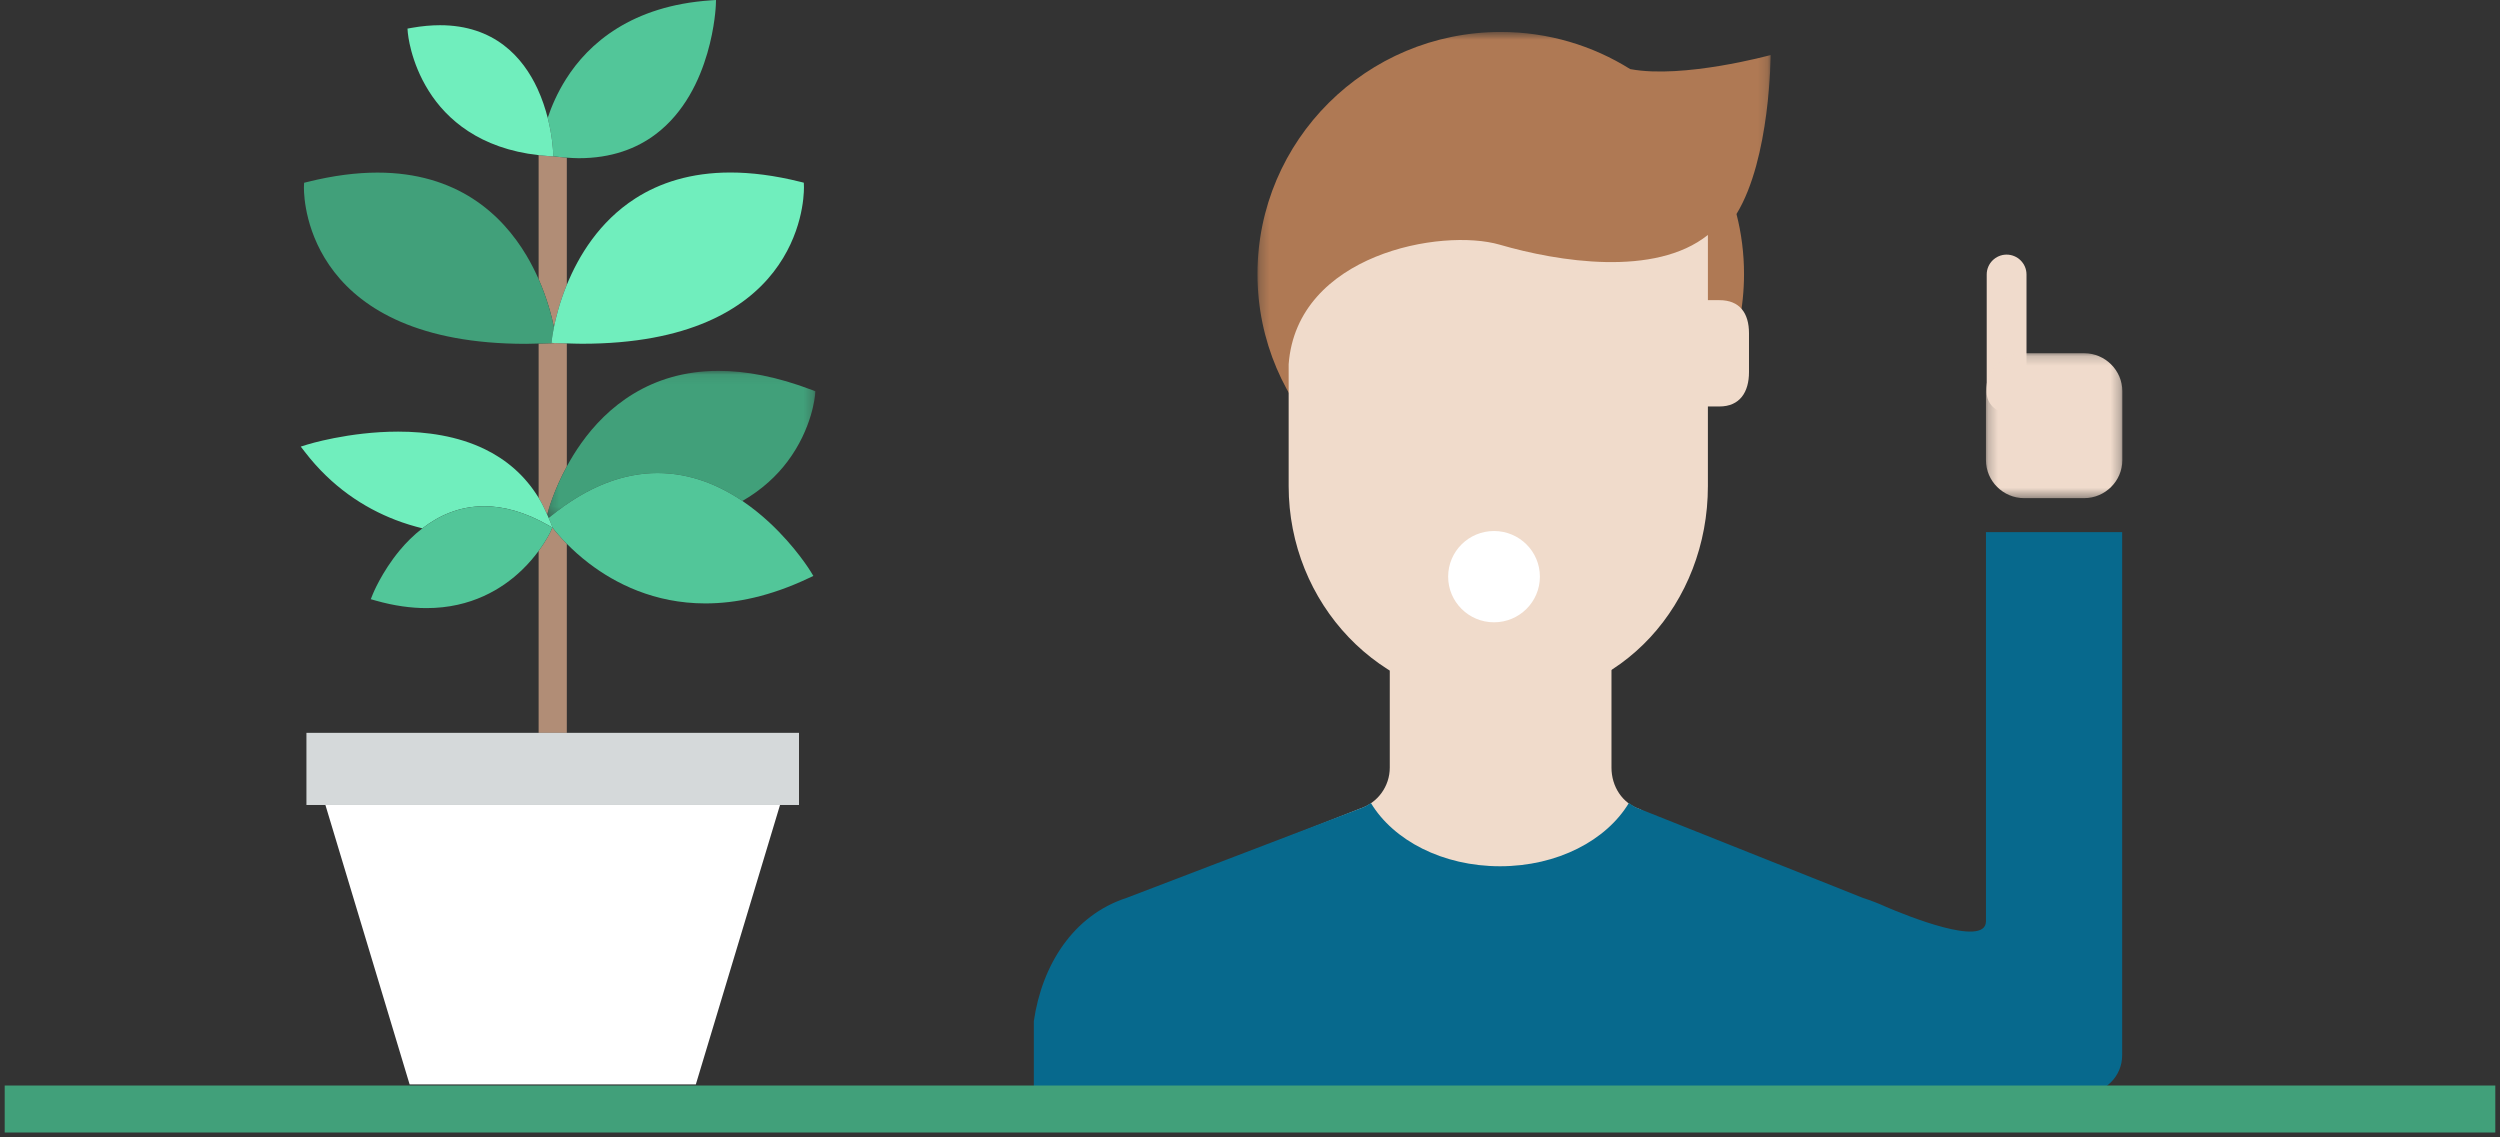 <?xml version="1.0" encoding="UTF-8"?>
<svg width="266px" height="121px" viewBox="0 0 266 121" version="1.1" xmlns="http://www.w3.org/2000/svg" xmlns:xlink="http://www.w3.org/1999/xlink">
    <rect x="0" y="0" width="266" height="121" fill="#333333" stroke="none"/>
    <!-- Generator: Sketch 40.3 (33839) - http://www.bohemiancoding.com/sketch -->
    <title>Group 14</title>
    <desc>Created with Sketch.</desc>
    <defs>
        <polygon id="path-1" points="54.839 0.658 0.242 0.658 0.242 52.161 54.839 52.161 54.839 0.658"></polygon>
        <polygon id="path-3" points="14.733 15.599 14.733 0.178 0.221 0.178 0.221 15.599 14.733 15.599"></polygon>
        <polygon id="path-5" points="28.753 15.734 28.753 0.083 0.219 0.083 0.219 15.734 28.753 15.734"></polygon>
    </defs>
    <g id="Voeux-2016" stroke="none" stroke-width="1" fill="none" fill-rule="evenodd">
        <g id="Voeux_2016_wisembly_EN" transform="translate(-304, -3496)">
            <g id="3-/-XP-WISEMBLY" transform="translate(0, 3149)">
                <g id="ILLUS-SUCCESS" transform="translate(280, 211)">
                    <g id="1/-demandes-reçues" transform="translate(18, 136)">
                        <g id="Group-14" transform="translate(9, 0)">
                            <g id="man" transform="translate(107, 2)">
                                <g id="Group-23" transform="translate(0, 0.745)">
                                    <g id="Group-4" transform="translate(23.554, 0)">
                                        <mask id="mask-2" fill="white">
                                            <use xlink:href="#path-1"></use>
                                        </mask>
                                        <g id="Clip-3"></g>
                                        <path d="M54.839,3.113 C54.839,3.113 45.54,5.663 39.925,4.611 L39.893,4.605 C35.905,2.108 31.187,0.657 26.126,0.657 C11.831,0.657 0.242,12.187 0.242,26.409 C0.242,40.631 11.831,52.161 26.126,52.161 C40.421,52.161 52.01,40.631 52.01,26.409 C52.01,24.206 51.731,22.067 51.208,20.027 C54.828,14.117 54.839,3.113 54.839,3.113" id="Fill-2" fill="#AF7954" mask="url(#mask-2)"></path>
                                    </g>
                                    <g id="Group-7" transform="translate(1, 37.463)" fill="#F0DBCB">
                                        <path d="M60.461,0.373 L60.461,41.469 C60.461,43.457 61.601,45.276 63.5,45.893 L86.103,59.797 C91.8,61.651 82.534,62.469 82.534,68.432 L94.243,76.134 L1.573,73.719 L0.073,68.432 C0.073,62.469 3.926,57.182 9.622,55.328 L33.69,45.837 C35.588,45.219 36.872,43.457 36.872,41.469 L36.872,0.373 L60.461,0.373 Z" id="Fill-5"></path>
                                    </g>
                                    <path d="M27.113,40.504 L27.113,48.975 C27.113,61.408 36.778,71.831 49.273,71.831 L50.088,71.831 C62.583,71.831 71.72,61.408 71.72,48.975 L71.72,40.504 L72.946,40.504 C75.109,40.504 76.093,38.992 76.093,36.841 L76.093,32.721 C76.093,30.571 75.109,29.192 72.946,29.192 L71.72,29.192 L71.72,22.252 C66.094,26.758 55.769,25.094 49.58,23.292 C43.391,21.49 27.987,24.296 27.113,36.011" id="Fill-8" fill="#F0DBCB"></path>
                                    <path d="M53.845,58.612 C53.845,61.293 51.66,63.468 48.964,63.468 C46.268,63.468 44.083,61.293 44.083,58.612 C44.083,55.93 46.268,53.755 48.964,53.755 C51.66,53.755 53.845,55.93 53.845,58.612" id="Fill-12" fill="#FFFFFF"></path>
                                    <path d="M103.503,41.129 L103.503,41.129 C102.34,41.129 101.387,40.183 101.387,39.024 L101.387,26.451 C101.387,25.293 102.34,24.346 103.503,24.346 C104.666,24.346 105.619,25.293 105.619,26.451 L105.619,39.024 C105.619,40.183 104.666,41.129 103.503,41.129" id="Fill-14" fill="#F0DBCC"></path>
                                    <g id="Group-18" transform="translate(101.084, 34.659)">
                                        <mask id="mask-4" fill="white">
                                            <use xlink:href="#path-3"></use>
                                        </mask>
                                        <g id="Clip-17"></g>
                                        <path d="M10.665,15.599 L4.288,15.599 C2.051,15.599 0.221,13.778 0.221,11.552 L0.221,4.224 C0.221,1.999 2.051,0.178 4.288,0.178 L10.665,0.178 C12.902,0.178 14.733,1.999 14.733,4.224 L14.733,11.552 C14.733,13.778 12.902,15.599 10.665,15.599" id="Fill-16" fill="#F0DBCC" mask="url(#mask-4)"></path>
                                    </g>
                                    <path d="M97.958,113.473 C98.278,113.554 98.613,113.598 98.957,113.598 L111.73,113.598 C113.967,113.598 115.798,111.776 115.798,109.55 L115.798,109.267 L115.799,53.875 L101.305,53.875 L101.305,95.315 C101.236,98.084 92.814,94.66 90.661,93.739 C89.927,93.4 89.115,93.085 88.213,92.791 L64.394,83.301 C63.956,83.158 63.678,82.949 63.313,82.695 C60.924,86.665 55.721,89.425 49.604,89.425 C43.488,89.425 38.254,86.665 35.864,82.695 C35.499,82.949 35.113,83.158 34.675,83.301 L9.866,92.791 C4.172,94.645 0.874,99.932 0,105.895 L0,113.598 L97.958,113.598 L97.958,113.473 Z" id="Combined-Shape" fill="#07698D"></path>
                                </g>
                            </g>
                            <path d="M0,118 L260,118" id="Line" stroke="#41A07A" stroke-width="5" stroke-linecap="square"></path>
                            <g id="plante" transform="translate(29, 0)">
                                <path d="M28.31,49.627 L28.31,36.535 C27.943,36.525 27.593,36.527 27.216,36.509 L27.046,36.501 L26.663,36.519 C26.196,36.541 25.761,36.541 25.31,36.552 L25.31,52.965 C25.645,53.513 25.942,54.115 26.22,54.744 C26.333,54.306 26.925,52.177 28.31,49.627" id="Fill-1" fill="#B18D76"></path>
                                <path d="M28.27,30.395 C28.282,30.366 28.297,30.335 28.309,30.305 L28.309,16.775 C27.841,16.744 27.357,16.69 26.863,16.623 L26.863,16.641 L26.309,16.603 C25.966,16.58 25.637,16.545 25.309,16.508 L25.309,29.703 C26.229,31.792 26.707,33.667 26.939,34.808 C27.143,33.798 27.537,32.213 28.27,30.395" id="Fill-3" fill="#B18D76"></path>
                                <path d="M26.766,56.115 L26.748,56.12 L26.776,56.136 L26.588,56.55 C26.577,56.574 26.172,57.451 25.309,58.62 L25.309,77.974 L28.309,77.974 L28.309,57.859 C27.588,57.128 27.07,56.509 26.766,56.115" id="Fill-5" fill="#B18D76"></path>
                                <g id="Group-9" transform="translate(26, 39.377)">
                                    <mask id="mask-6" fill="white">
                                        <use xlink:href="#path-5"></use>
                                    </mask>
                                    <g id="Clip-8"></g>
                                    <path d="M25.779,9.739 C28.448,6.194 28.719,2.679 28.725,2.625 L28.753,2.252 L28.404,2.119 C24.648,0.688 21.351,0.083 18.464,0.083 C11.173,0.078 6.557,3.958 3.839,7.788 C3.244,8.624 2.741,9.456 2.31,10.25 C0.925,12.8 0.333,14.929 0.219,15.367 C0.273,15.488 0.325,15.61 0.377,15.734 L0.524,15.614 C4.633,12.241 8.508,10.954 11.973,10.956 C15.475,10.959 18.517,12.256 20.991,13.927 C23.105,12.708 24.66,11.229 25.779,9.739" id="Fill-7" fill="#41A07A" mask="url(#mask-6)"></path>
                                </g>
                                <path d="M27.046,36.501 L26.681,36.484 L26.742,35.952 C26.744,35.94 26.797,35.508 26.939,34.808 C26.707,33.667 26.229,31.792 25.31,29.703 C24.95,28.886 24.525,28.038 24.018,27.186 C22.71,24.992 20.866,22.784 18.282,21.125 C15.698,19.465 12.376,18.364 8.165,18.365 C5.94,18.365 3.467,18.671 0.719,19.357 L0.357,19.447 L0.34,19.82 C0.34,19.827 0.338,19.884 0.338,19.985 C0.339,20.845 0.498,24.981 3.567,28.94 C6.636,32.904 12.614,36.592 23.971,36.584 C24.401,36.584 24.864,36.562 25.31,36.552 C25.761,36.541 26.195,36.541 26.663,36.519 L27.046,36.501 Z" id="Fill-10" fill="#41A07A"></path>
                                <path d="M26.939,34.808 C26.797,35.508 26.744,35.94 26.742,35.953 L26.681,36.484 L27.046,36.501 L27.215,36.509 C27.593,36.527 27.942,36.525 28.31,36.536 C28.845,36.551 29.393,36.574 29.906,36.574 C41.263,36.582 47.241,32.894 50.31,28.93 C53.379,24.972 53.538,20.835 53.54,19.975 C53.54,19.875 53.538,19.82 53.538,19.815 L53.525,19.438 L53.159,19.347 C50.41,18.661 47.937,18.355 45.713,18.355 C41.502,18.354 38.18,19.455 35.596,21.115 C31.755,23.583 29.558,27.249 28.31,30.305 C28.298,30.334 28.282,30.365 28.271,30.395 C27.537,32.213 27.143,33.797 26.939,34.808" id="Fill-12" fill="#70EEBD"></path>
                                <polygon id="Fill-14" fill="#FFFFFF" points="2.623 85.65 2.626 85.657 2.623 85.657 2.632 85.678 11.582 115.377 42.038 115.377 50.986 85.678 50.995 85.657 50.993 85.657 50.995 85.65 26.809 85.653"></polygon>
                                <polygon id="Fill-16" fill="#D5D9DA" points="0.605 77.974 0.605 85.65 2.624 85.65 50.996 85.65 53.014 85.65 53.014 77.974 28.31 77.974 25.31 77.974"></polygon>
                                <path d="M37.973,50.333 C34.507,50.331 30.633,51.618 26.524,54.99 L26.376,55.111 C26.444,55.276 26.521,55.428 26.585,55.598 L26.777,56.112 L26.766,56.115 C27.07,56.509 27.588,57.128 28.309,57.859 C28.941,58.499 29.718,59.215 30.665,59.938 C33.452,62.067 37.615,64.205 43.057,64.204 C46.287,64.205 49.959,63.45 54.039,61.516 L54.541,61.278 L54.253,60.804 C54.237,60.78 52.662,58.189 49.851,55.582 C49.008,54.801 48.051,54.019 46.991,53.303 C44.516,51.633 41.474,50.335 37.973,50.333" id="Fill-18" fill="#52C699"></path>
                                <path d="M19.513,53.863 C21.555,53.862 23.848,54.46 26.382,55.91 L26.749,56.12 L26.766,56.115 L26.778,56.112 L26.586,55.598 C26.522,55.428 26.445,55.276 26.377,55.111 C26.326,54.987 26.273,54.865 26.22,54.744 C25.942,54.115 25.645,53.512 25.31,52.964 C23.831,50.544 21.827,48.886 19.612,47.807 C16.669,46.371 13.368,45.926 10.362,45.925 C5.097,45.926 0.714,47.296 0.686,47.304 L-0,47.517 L0.439,48.086 C3.283,51.781 6.7,54.02 10.089,55.324 C11.048,55.693 12.002,55.981 12.942,56.214 C14.676,54.874 16.855,53.864 19.513,53.863" id="Fill-20" fill="#70EEBD"></path>
                                <path d="M26.776,56.136 L26.748,56.12 L26.381,55.91 C23.848,54.46 21.554,53.863 19.513,53.863 C16.855,53.864 14.675,54.874 12.942,56.214 C12.003,56.94 11.19,57.759 10.515,58.575 C8.587,60.907 7.669,63.211 7.657,63.24 L7.451,63.755 L7.985,63.906 C9.95,64.463 11.746,64.702 13.377,64.702 C18.122,64.705 21.448,62.663 23.55,60.633 C24.278,59.932 24.854,59.238 25.309,58.62 C26.172,57.452 26.577,56.574 26.588,56.551 L26.776,56.136 Z" id="Fill-23" fill="#52C699"></path>
                                <path d="M26.843,16.086 L26.862,16.622 C27.357,16.689 27.841,16.743 28.309,16.774 C28.738,16.802 29.168,16.833 29.574,16.833 C33.055,16.836 35.75,15.81 37.787,14.264 C40.847,11.943 42.425,8.509 43.254,5.675 C44.083,2.838 44.162,0.581 44.164,0.554 L44.183,0 L43.63,0.038 C35.229,0.606 30.629,4.592 28.217,8.427 C27.295,9.888 26.683,11.321 26.276,12.539 C26.788,14.548 26.841,16.061 26.843,16.086" id="Fill-25" fill="#52C699"></path>
                                <path d="M26.863,16.641 L26.862,16.623 L26.843,16.086 C26.841,16.062 26.788,14.549 26.276,12.54 C26.032,11.581 25.685,10.511 25.186,9.433 C24.413,7.766 23.275,6.079 21.592,4.803 C19.911,3.527 17.684,2.681 14.819,2.683 C13.884,2.683 12.88,2.772 11.804,2.963 L11.356,3.043 L11.393,3.496 C11.399,3.542 11.641,6.544 13.632,9.699 C15.517,12.699 19.045,15.807 25.31,16.508 C25.637,16.545 25.967,16.58 26.309,16.603 L26.863,16.641 Z" id="Fill-27" fill="#70EEBD"></path>
                            </g>
                        </g>
                    </g>
                </g>
            </g>
        </g>
    </g>
</svg>